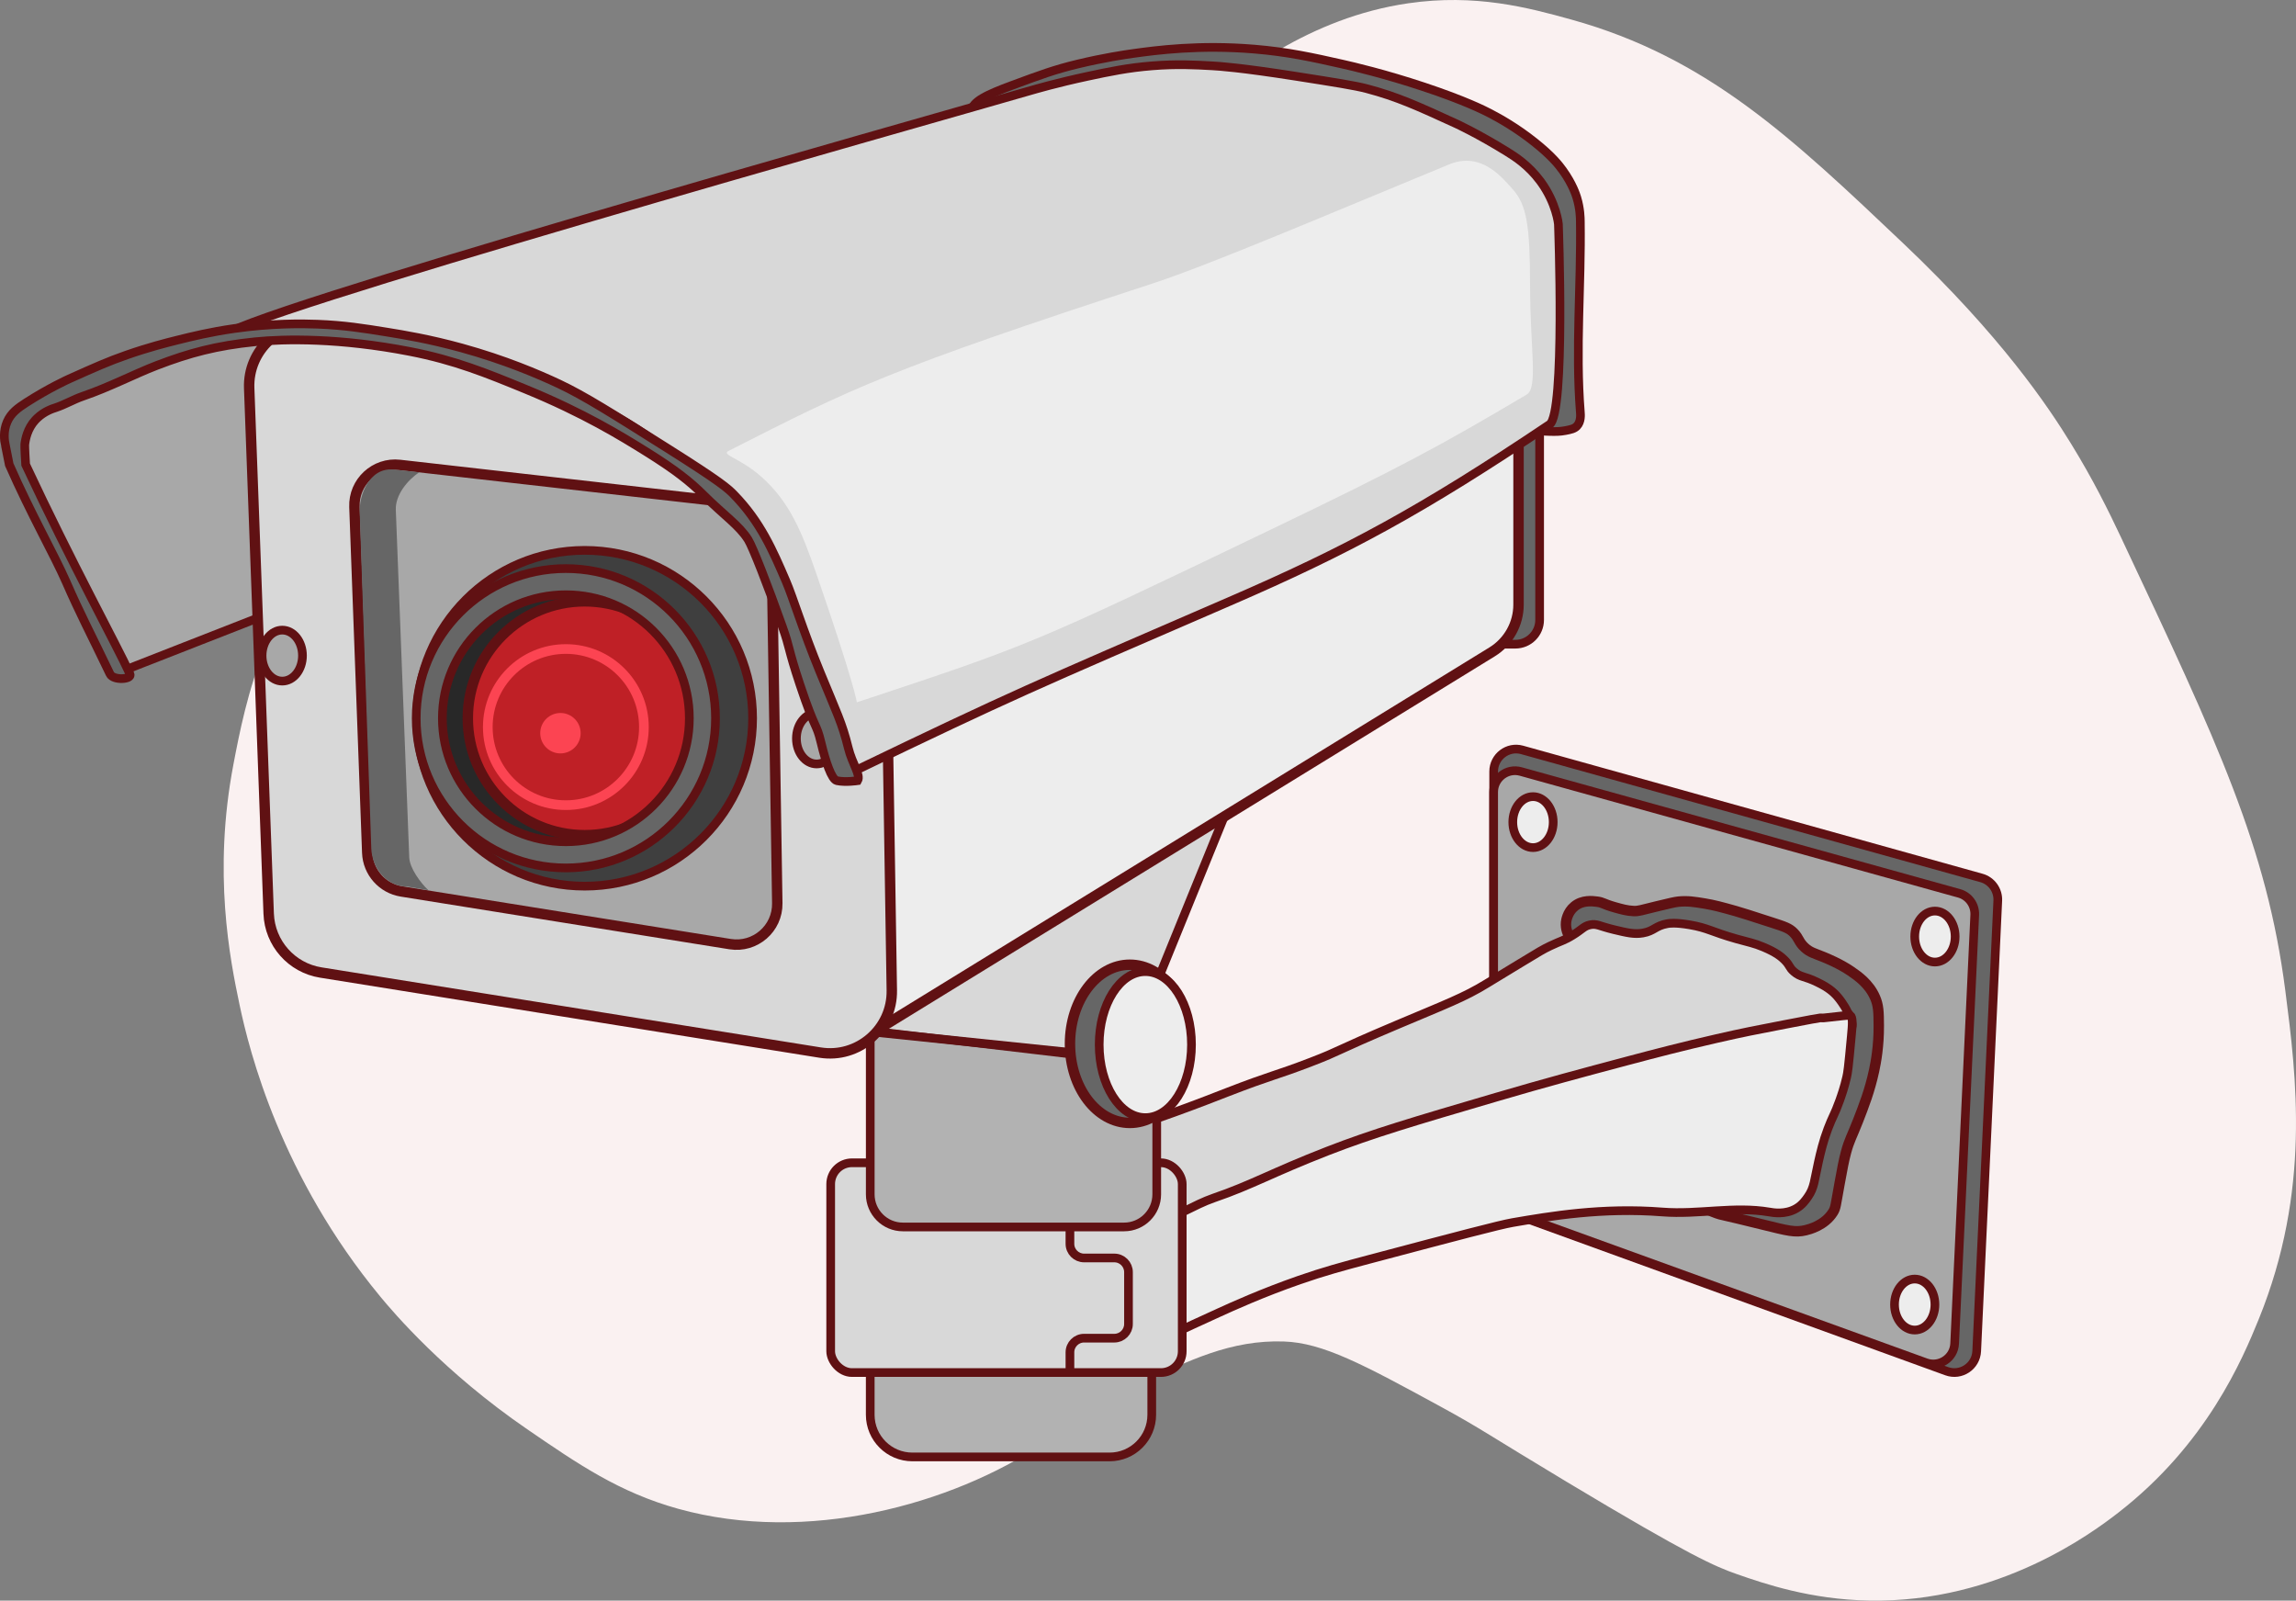 <?xml version="1.0" encoding="UTF-8"?>
<svg xmlns="http://www.w3.org/2000/svg" viewBox="0 0 1321.46 921.1">
  <rect x="0" y="0" width="1321.46" height="921.1" fill="#808080" stroke="none"/>
  <defs>
    <style>
      .cls-1 {
        fill: #bf2026;
      }

      .cls-1, .cls-2, .cls-3, .cls-4, .cls-5, .cls-6, .cls-7, .cls-8, .cls-9, .cls-10, .cls-11, .cls-12 {
        stroke: #601113;
        stroke-miterlimit: 10;
      }

      .cls-1, .cls-2, .cls-5, .cls-6, .cls-10 {
        stroke-width: 6px;
      }

      .cls-2, .cls-4 {
        fill: #d8d8d8;
      }

      .cls-3, .cls-4, .cls-7, .cls-8, .cls-9, .cls-11, .cls-12 {
        stroke-width: 5px;
      }

      .cls-3, .cls-10 {
        fill: #a8a8a8;
      }

      .cls-5, .cls-13, .cls-12 {
        fill: #666;
      }

      .cls-14 {
        fill: #601113;
      }

      .cls-15 {
        fill: #282828;
      }

      .cls-16 {
        fill: #faf1f1;
      }

      .cls-6, .cls-7, .cls-17 {
        fill: #ededed;
      }

      .cls-8 {
        fill: none;
      }

      .cls-9 {
        fill: #b2b2b2;
      }

      .cls-18 {
        fill: #fc4452;
      }

      .cls-11 {
        fill: #3f3f3f;
      }
    </style>
  </defs>
  <g id="Layer_3" data-name="Layer 3">
    <path class="cls-16" d="M1221.41,310.62c-8.14-17.28-16.67-34.52-29.35-55.17-13.14-21.4-40.1-61.75-96.26-115.04-64.75-61.44-113.22-107.44-191.35-129.13-25.03-6.95-55.26-15.01-93.91-9.39-57.11,8.3-98.36,41.48-125.61,63.39-6.04,4.86-24.46,22.87-61.04,58.7-65.31,63.95-63.63,63.62-71.61,69.26-44.3,31.33-91.15,38.1-136.17,44.61-61.44,8.88-69.37-2.28-116.22,10.57-20.75,5.69-58.17,15.95-92.74,45.78-53.81,46.44-66.06,110.44-72.78,145.57-11.96,62.5-2.03,112.14,3.52,138.52,5.75,27.33,23.88,98.77,81,167.87,7.61,9.2,36.68,43.5,84.52,76.3,29.43,20.19,53.04,36.37,86.87,45.78,74.14,20.63,157.34-2.42,210.13-37.57,13.89-9.25,28.05-20.91,55.17-34.04,28.44-13.77,53.02-25.67,83.35-24.65,22.44.76,45.4,13.04,90.39,37.57,23.47,12.8,27.44,16.22,72.78,43.43,70.96,42.58,85.13,48.52,97.43,52.83,16.21,5.67,42.53,14.65,76.3,15.26,74.73,1.34,128.86-39.36,143.22-50.48,51.05-39.53,71.64-88.48,81-111.52,30.05-74,21.63-139.45,15.26-189-10.62-82.55-38.74-142.28-93.91-259.43v-.02Z"/>
  </g>
  <g id="Layer_2" data-name="Layer 2">
    <path class="cls-12" d="M868.18,697.49l252.25,91.59c8.16,2.96,16.86-2.85,17.26-11.55l12.13-259.24c.28-6.03-3.63-11.45-9.42-13.06l-264.38-73.69c-8.21-2.29-16.34,3.91-16.34,12.46v241.34c0,5.44,3.4,10.3,8.5,12.16Z"/>
    <path class="cls-3" d="M867.79,697.03l240.72,87.15c7.79,2.82,16.09-2.71,16.48-10.99l11.57-246.67c.27-5.73-3.46-10.89-8.99-12.43l-252.3-70.12c-7.84-2.18-15.6,3.72-15.6,11.85v229.64c0,5.18,3.24,9.8,8.11,11.57Z"/>
    <path class="cls-5" d="M906.19,560.46c-.74-11.16-1.1-16.74-2.69-20.53-1.03-2.46-2.55-5.28-2.16-9.18.07-.73.66-5.75,4.85-9.18,4.56-3.74,10.27-3.03,12.93-2.7,3.6.45,3.57,1.36,10.24,3.24,3.95,1.12,7.09,2,10.78,2.16,3.05.13,4.09-.44,13.47-2.7,6.92-1.67,10.38-2.5,12.39-2.7,5.24-.52,9.11.09,15.09,1.08,5.6.93,9.73,2.07,17.78,4.32,3.13.87,8.91,2.74,20.48,6.48,8.03,2.59,10.39,3.4,12.93,5.94,3.22,3.23,2.84,5.34,6.47,8.64,3.07,2.8,5.53,3.26,10.78,5.4,1.75.72,9.4,3.84,15.63,8.1,4.02,2.75,10.54,7.21,14.01,15.13,2.04,4.65,2.11,8.57,2.16,16.21.08,11.8-1.66,21.15-2.69,25.93-2.49,11.56-6.04,20.63-9.16,28.63-3.75,9.6-5.08,11.25-7.01,18.37-1.27,4.7-2.1,9.26-3.77,18.37-2.27,12.38-2.11,13.58-3.77,16.21-4.79,7.6-13.74,9.8-15.63,10.26-6.1,1.5-10.21.36-24.79-3.24-25.52-6.31-23.49-5.42-26.41-6.48-5.11-1.85-17.75-6.89-30.18-16.75-14.17-11.24-20.74-22.96-31.8-42.68-13.35-23.8-20.02-35.7-19.94-50.78.03-5.59.89-14.07,0-27.55Z"/>
    <path class="cls-4" d="M625.8,653.63c3.52-3.28,6.3-.88,22.93-4.72,3.52-.81,8.64-2.13,26.98-8.77,14.32-5.18,24.26-9.1,30.35-11.47,26.24-10.18,27.99-9.62,48.56-17.54,17.76-6.84,11.71-5.43,49.91-21.58,27.53-11.64,38.22-15.57,51.26-23.61,6.27-3.87,12.59-7.64,18.88-11.47,11.36-6.9,13.42-8.17,17.54-10.12,6.37-3.02,7.96-3.08,12.81-6.07,5.82-3.58,6.5-5.31,10.12-6.07,3.93-.82,5.37.75,13.49,2.7,7.87,1.89,11.93,2.86,16.86,2.02,6.55-1.11,7.13-4.14,14.16-5.4,1.1-.2,4.53-.74,12.81.67,10.69,1.83,12.56,4.02,26.98,8.09,7.27,2.05,9.87,2.36,15.51,4.72,7.4,3.1,10.45,5.72,12.14,7.42,3.31,3.33,2.46,4.2,5.4,6.74,3.89,3.38,5.97,2.37,13.49,6.07,2.89,1.42,6.12,3.04,9.44,6.07,3.63,3.3,6.74,8.77,6.74,8.77h0s3.65,6.5,3.88,9.41c.74,9.49-26.81,17.57-26.81,17.57-99.17,29.1-148.76,43.64-163.89,47.21-68.33,16.11-102.49,24.16-128.14,37.77-13.86,7.35-28.57,12.77-58,23.61-22.05,8.12-28.12,9.39-35.07,7.42-27.27-7.75-40.82-57.84-28.33-69.47Z"/>
    <path class="cls-7" d="M664.92,703.54c11.85-2.85,22.19-10.2,33.72-14.16,22.11-7.59,33.32-14.48,65.42-26.98,25.97-10.11,49.69-17.08,97.12-31.02,28.83-8.47,49.65-14.02,75.54-20.91,16.3-4.34,31.94-8.39,51.26-12.81,15.24-3.49,23.22-5.03,39.12-8.09,30.53-5.88,16.02-2.93,24.95-4.05,5.98-.75,12.81-1.35,12.81-1.35,1.63,1.41,1.33,5,.67,12.14-1.74,18.97-2.07,20.87-2.7,23.61-1.37,5.95-2.94,10.38-4.05,13.49-2.86,8.01-4.11,9.17-6.74,16.19-2.81,7.47-4.2,13.62-5.4,18.88-2.44,10.75-2.32,14.86-6.07,20.23-1.29,1.85-3.23,4.69-6.74,6.74-6.37,3.72-13.5,2.37-15.51,2.02-20.16-3.45-40.98,1.61-61.37,0-34.82-2.74-64.66,2.36-86.33,6.07-7.58,1.3-32.25,7.83-81.61,20.91-16.78,4.45-27.18,7.28-41.14,12.14-21.42,7.45-38.69,15.3-46.54,18.88-22.1,10.1-33.16,15.15-35.07,16.86-1.6,1.42-5.67,5.23-8.09,4.05-2.38-1.16-1.73-6.43-1.35-12.81.21-3.45,1.09-19.74-.67-33.05-1.6-12.08-4.71-16.75-1.35-21.58,2.61-3.75,7.07-4.66,10.12-5.4Z"/>
    <path class="cls-9" d="M500.86,775.7h162.03v38.46c0,13.39-10.87,24.26-24.26,24.26h-113.51c-13.39,0-24.26-10.87-24.26-24.26v-38.46h0Z"/>
    <rect class="cls-4" x="478.1" y="669.14" width="202.33" height="120.72" rx="12.26" ry="12.26"/>
    <path class="cls-8" d="M615.8,693.36v22.41c0,4.5,3.65,8.15,8.15,8.15h17.4c4.5,0,8.15,3.65,8.15,8.15v29.85c0,4.5-3.65,8.15-8.15,8.15h-17.4c-4.5,0-8.15,3.65-8.15,8.15v11.66"/>
    <path class="cls-9" d="M500.86,582.14h164.9v105.15c0,10.37-8.42,18.78-18.78,18.78h-127.33c-10.37,0-18.78-8.42-18.78-18.78v-105.15h0Z"/>
    <polygon class="cls-4" points="709.77 457.2 648.06 608.95 481.64 591.75 631.65 439.63 709.77 457.2"/>
    <path class="cls-12" d="M861.85,240.74h24.28v116.01c0,7.7-6.25,13.96-13.96,13.96h-10.32v-129.96h0Z"/>
    <rect class="cls-14" x="496.06" y="598.35" width="138.95" height="4.65" transform="translate(74.24 -62.1) rotate(6.73)"/>
    <path class="cls-6" d="M494.28,599.14l364.5-224.01c9.45-5.81,15.21-16.11,15.21-27.2v-126.48l-409.55,194.31,29.84,183.37Z"/>
    <polygon class="cls-3" points="69.39 386.55 162.46 350.13 174.1 203.78 171.23 191.64 121.74 194.33 50.5 219.96 11.39 240.74 8.01 258.41 23.53 295.5 60.62 370.7 69.39 386.55"/>
    <path class="cls-2" d="M183.05,186.62l293.63,33.31c17.8,2.02,31.33,16.94,31.62,34.85l4.98,315.19c.35,22.16-19.39,39.26-41.27,35.75l-287.4-46.07c-16.79-2.69-29.34-16.87-29.97-33.87l-11.22-302.43c-.81-21.79,17.96-39.19,39.63-36.73Z"/>
    <path class="cls-10" d="M230.07,267.55l193.21,21.92c11.71,1.33,20.62,11.14,20.8,22.93l3.28,207.39c.23,14.58-12.76,25.83-27.16,23.52l-189.11-30.31c-11.05-1.77-19.31-11.1-19.72-22.28l-7.38-199c-.53-14.34,11.82-25.79,26.08-24.17Z"/>
    <path class="cls-13" d="M235.54,493.43l-7.73-200.07c-.33-8.52,6.8-17.19,13.53-21.57l-14.61-1.57c-14.26-1.55-20.35,15.13-19.68,25.34l6.64,192.75c.41,10.74,8.35,21.91,20.87,21.91l12,2.09c-4.39-4.11-10.78-12.65-11.02-18.88Z"/>
    <circle class="cls-11" cx="336.54" cy="413.33" r="96.62"/>
    <circle class="cls-15" cx="322.56" cy="413.33" r="71.07"/>
    <circle class="cls-1" cx="336.54" cy="413.33" r="67.29"/>
    <path class="cls-12" d="M325.68,327.2c-47.57,0-86.13,38.56-86.13,86.13s38.56,86.13,86.13,86.13,86.13-38.56,86.13-86.13-38.56-86.13-86.13-86.13ZM325.68,484.4c-39.25,0-71.07-31.82-71.07-71.07s31.82-71.07,71.07-71.07,71.07,31.82,71.07,71.07-31.82,71.07-71.07,71.07Z"/>
    <circle class="cls-18" cx="322.56" cy="421.93" r="11.63"/>
    <path class="cls-18" d="M325.68,370.7c-26.35,0-47.71,21.36-47.71,47.71s21.36,47.71,47.71,47.71,47.71-21.36,47.71-47.71-21.36-47.71-47.71-47.71ZM325.68,460.55c-23.27,0-42.14-18.87-42.14-42.14s18.87-42.14,42.14-42.14,42.14,18.87,42.14,42.14-18.87,42.14-42.14,42.14Z"/>
    <ellipse class="cls-3" cx="162.46" cy="377.28" rx="11.63" ry="14.67"/>
    <ellipse class="cls-7" cx="882.32" cy="473.1" rx="11.63" ry="14.67"/>
    <ellipse class="cls-7" cx="1113.65" cy="538.96" rx="11.63" ry="14.67"/>
    <ellipse class="cls-7" cx="1102.02" cy="750.73" rx="11.63" ry="14.67"/>
    <ellipse class="cls-3" cx="470.01" cy="424.96" rx="11.63" ry="14.67"/>
    <path class="cls-12" d="M559.03,64.17c.38-5.77,9.15-9.77,23.77-15.17,16.19-5.99,24.28-8.98,37.43-12.14,15.05-3.62,26.93-5.38,31.87-6.07,13.46-1.87,38.11-5.16,69.8-2.53,19.53,1.62,33.81,4.83,50.58,8.6,6.5,1.46,24.41,5.63,47.04,13.15,23.79,7.91,34.84,13.56,37.94,15.17,5.79,3.02,15.29,8.32,25.8,16.69,9.68,7.71,13.88,12.97,16.19,16.19,5.63,7.84,7.62,14.12,8.09,15.68,1.95,6.43,1.99,11.64,2.02,13.66.56,36.58-2.88,73.29,0,109.76.11,1.34.51,5.52-2.02,8.09-1.5,1.52-3.47,1.93-6.58,2.53-3.28.63-5.76.59-9.1.51-2.62-.06-6.27-.29-10.62-1.01,0,0-3.59-.6-7.08-1.52-26.87-7.09-51.59-35.41-51.59-35.41-25.15-28.8-56.06-12.18-153.77-53.62,0,0-53.21-22.57-78.91-50.58-6.48-7.07-12.19-17.29-20.74-24.79-1.25-1.1-5.85-5.02-8.6-11.63-1.03-2.47-1.63-3.92-1.52-5.56Z"/>
    <path class="cls-4" d="M477.42,427.69c-9.15-14.85-3.5-19.19-8.43-36.76-6.58-23.43-12.4-30.51-15.17-41.48-8.82-34.9-34.05-57.27-57.07-78.91-33.07-31.08-63.91-41.33-85.82-50.58-29.35-12.39-54.72-17.95-62.72-19.56-18.69-3.75-33.29-7.82-44.22-8.77-19.25-1.66-32.89-.6-39.5-.67-22.11-.24-35.49,3.68-35.75,2.7-2.54-9.81,403.4-123.81,464.69-141.63,2.25-.65,15.04-4.38,32.37-8.09,12.53-2.68,23.31-4.95,37.43-6.07,13.94-1.11,24.38-.56,34.4,0,3.96.22,16.14.98,48.56,6.07,22.48,3.53,33.72,5.3,40.47,7.08,17.62,4.65,29.57,10.14,51.59,20.23,0,0,12.37,5.67,29.34,16.19,4.62,2.86,12.06,7.68,18.68,16.46.14.19.3.4.55.73,9.02,12.4,10.12,24.28,10.12,24.28h0s4.08,109.2-5.06,115.33c-73.85,49.57-116.34,72.46-184.12,101.8-114.65,49.62-124.29,53.49-217.15,98.19-1.04.5-8.77-9.4-13.17-16.54Z"/>
    <path class="cls-12" d="M3.12,256.38c-.66-2.98-1.34-8.27,1.01-13.66,2.22-5.09,6.12-7.91,11.13-11.13,12.91-8.29,23.87-13.25,24.79-13.66,14.83-6.64,22.24-9.96,32.88-13.66,12.8-4.46,22.74-6.96,29.34-8.6,8.2-2.04,18.68-4.62,32.37-6.58,21.77-3.11,39.3-2.87,48.05-2.53,15.51.6,26.76,2.42,39.96,4.55,9.68,1.56,24.47,4,43,9.1,24.93,6.87,44.39,15.21,56.15,20.74,14.37,6.76,30.32,16.81,62.22,36.93,30.79,19.41,34.9,23.16,38.44,26.81,15.28,15.73,22.3,32.04,29.84,49.57,4.2,9.77,9.72,28.23,19.73,52.61,9.61,23.41,12.65,29.16,16.19,43.5,2.3,9.31,7.31,15.6,5.4,18.88,0,0-7.1,1.08-11.97,0-3.03-.67-6.44-10.86-9.1-21.92-2.85-11.83-2.99-5.89-12.14-33.38-7.13-21.44-5.49-20.38-10.12-33.38-8.48-23.84-17.07-45.84-19.73-50.08-5.16-8.21-13.79-13.85-25.8-25.8-7.49-7.46-15.82-14.15-32.88-24.79-14.07-8.77-35.79-22.17-69.3-35.91-22.45-9.21-40.63-16.67-66.77-21.75-39.96-7.77-71.77-7.32-89.03-5.56-22.13,2.25-37.64,6.35-56.65,13.66-12.93,4.97-27.14,12.46-42.49,17.7-5.36,1.83-10.29,4.82-15.68,6.58-1.72.56-6.38,2.01-10.66,6.1-.52.5-.89.89-.97.98-4.6,4.98-5.75,11.21-6.07,14.16,0,0-.13,1.25.51,11.52,26.3,56.26,52.1,103.3,60.03,120.5,1.46,3.16-9.61,3.87-11.47,0-12.14-25.29-16.88-33.93-25.29-53.11-6.81-15.53-20.23-38.95-32.71-67.39l-2.19-11.01Z"/>
    <ellipse class="cls-5" cx="650.29" cy="600.68" rx="34.47" ry="45.52"/>
    <ellipse class="cls-7" cx="659.2" cy="601.14" rx="26.56" ry="42.02"/>
    <path class="cls-17" d="M419.32,259.49c-4.52,2.3,7,4.16,19.22,15.17,15.91,14.33,22.91,31.17,31.36,55.64,21.77,63.01,23.27,73.85,23.27,73.85,99.4-32.88,100.61-33.32,237.74-99.14,75.87-36.42,98.13-48.56,147.7-77.9,6.75-4,2.06-25.95,2.02-62.72-.04-34.86-1.94-46.57-10.12-55.64-6.17-6.85-18.13-21.69-36.42-14.16-68.79,28.33-137.54,57.73-171.21,68.72-151.84,49.56-171.99,59.76-243.57,96.18Z"/>
  </g>
</svg>